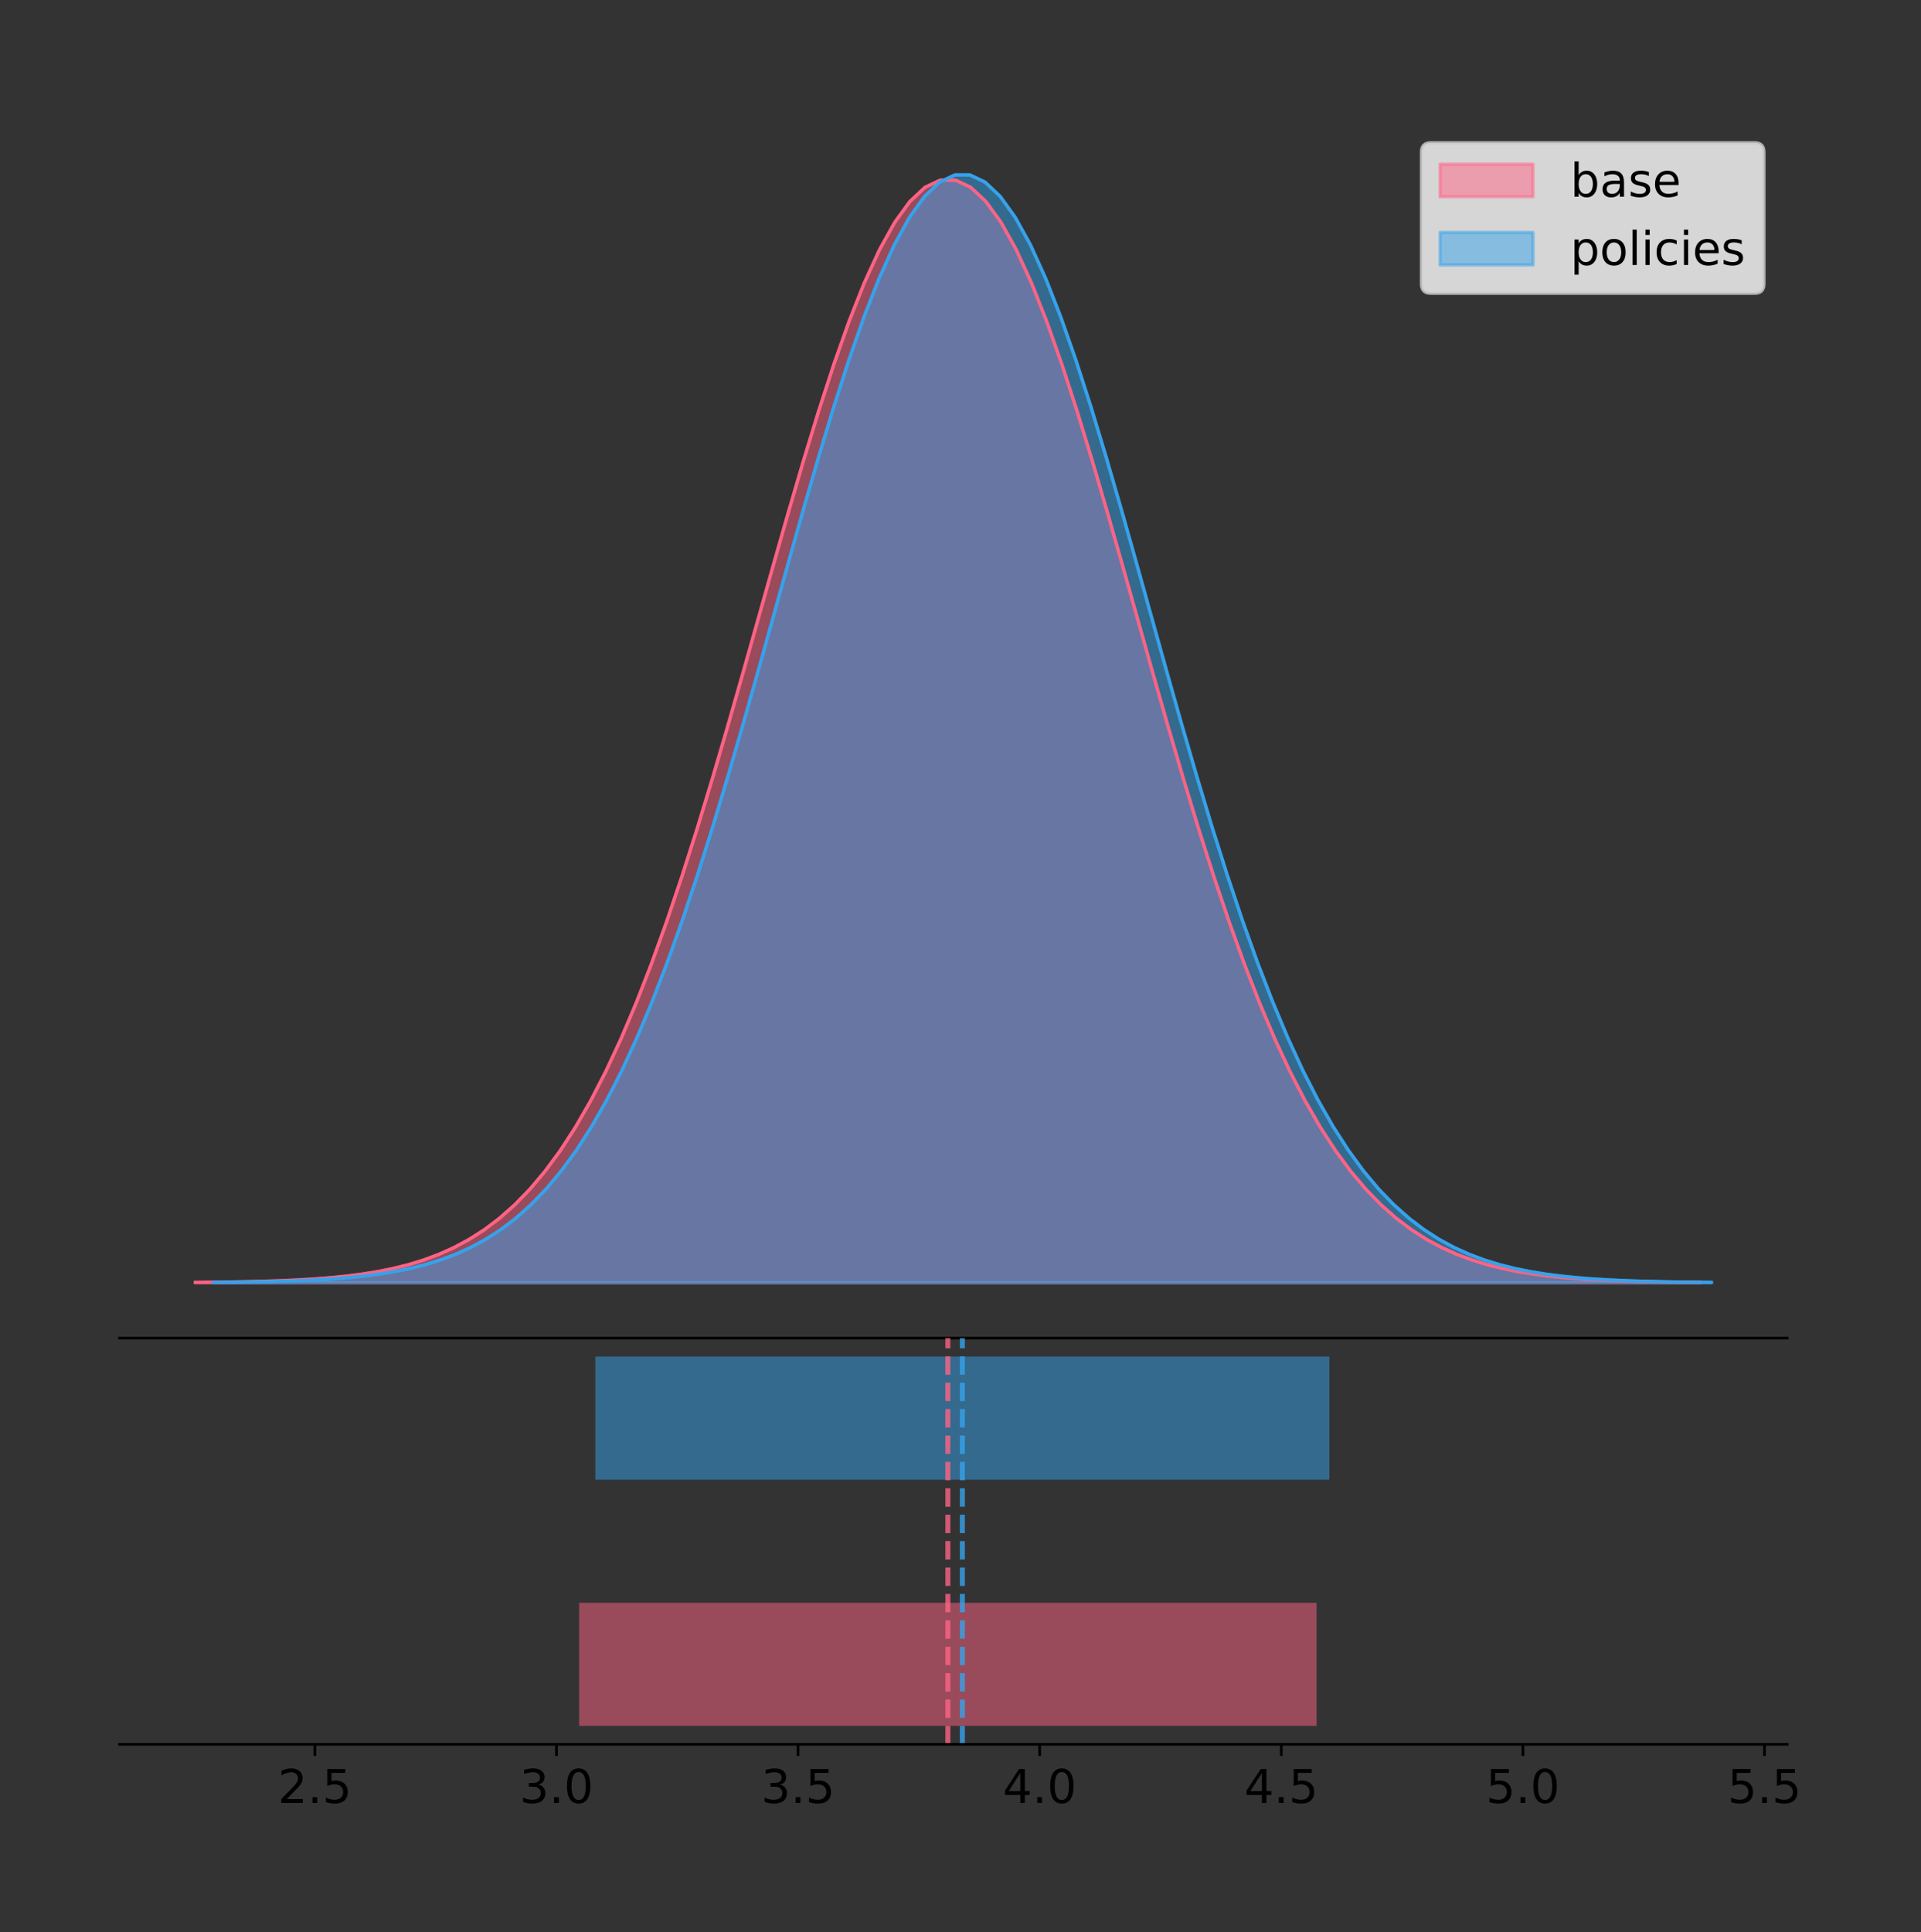 <?xml version="1.0" encoding="utf-8" standalone="no"?>
<!DOCTYPE svg PUBLIC "-//W3C//DTD SVG 1.1//EN"
  "http://www.w3.org/Graphics/SVG/1.1/DTD/svg11.dtd">
<!-- Created with matplotlib (https://matplotlib.org/) -->
<svg height="581.789pt" version="1.1" viewBox="0 0 578.504 581.789" width="578.504pt" xmlns="http://www.w3.org/2000/svg" xmlns:xlink="http://www.w3.org/1999/xlink">
 <rect x="0" y="0" width="578.504" height="581.789" fill="#333333" stroke="none"/>
 <defs>
  <style type="text/css">
*{stroke-linecap:butt;stroke-linejoin:round;}
  </style>
 </defs>
 <g id="figure_1">
  <g id="patch_1">
   <path d="M 0 581.789 
L 578.504 581.789 
L 578.504 0 
L 0 0 
z
" style="fill:none;"/>
  </g>
  <g id="axes_1">
   <g id="patch_2">
    <path d="M 36 402.93 
L 538.2 402.93 
L 538.2 36 
L 36 36 
z
" style="fill:none;"/>
   </g>
   <g id="PolyCollection_1">
    <defs>
     <path d="M 58.827 -195.538 
L 58.827 -195.649 
L 63.405 -195.692 
L 67.984 -195.748 
L 72.562 -195.823 
L 77.14 -195.923 
L 81.718 -196.055 
L 86.296 -196.227 
L 90.875 -196.451 
L 95.453 -196.739 
L 100.031 -197.107 
L 104.609 -197.576 
L 109.187 -198.167 
L 113.766 -198.907 
L 118.344 -199.828 
L 122.922 -200.965 
L 127.5 -202.358 
L 132.078 -204.053 
L 136.656 -206.101 
L 141.235 -208.556 
L 145.813 -211.477 
L 150.391 -214.926 
L 154.969 -218.968 
L 159.547 -223.668 
L 164.126 -229.092 
L 168.704 -235.301 
L 173.282 -242.352 
L 177.86 -250.295 
L 182.438 -259.169 
L 187.017 -268.999 
L 191.595 -279.796 
L 196.173 -291.551 
L 200.751 -304.233 
L 205.329 -317.79 
L 209.907 -332.143 
L 214.486 -347.188 
L 219.064 -362.794 
L 223.642 -378.805 
L 228.22 -395.042 
L 232.798 -411.304 
L 237.377 -427.372 
L 241.955 -443.016 
L 246.533 -457.996 
L 251.111 -472.071 
L 255.689 -485.005 
L 260.268 -496.571 
L 264.846 -506.562 
L 269.424 -514.793 
L 274.002 -521.109 
L 278.58 -525.389 
L 283.158 -527.549 
L 287.737 -527.549 
L 292.315 -525.389 
L 296.893 -521.109 
L 301.471 -514.793 
L 306.049 -506.562 
L 310.628 -496.571 
L 315.206 -485.005 
L 319.784 -472.071 
L 324.362 -457.996 
L 328.94 -443.016 
L 333.519 -427.372 
L 338.097 -411.304 
L 342.675 -395.042 
L 347.253 -378.805 
L 351.831 -362.794 
L 356.409 -347.188 
L 360.988 -332.143 
L 365.566 -317.79 
L 370.144 -304.233 
L 374.722 -291.551 
L 379.3 -279.796 
L 383.879 -268.999 
L 388.457 -259.169 
L 393.035 -250.295 
L 397.613 -242.352 
L 402.191 -235.301 
L 406.77 -229.092 
L 411.348 -223.668 
L 415.926 -218.968 
L 420.504 -214.926 
L 425.082 -211.477 
L 429.661 -208.556 
L 434.239 -206.101 
L 438.817 -204.053 
L 443.395 -202.358 
L 447.973 -200.965 
L 452.551 -199.828 
L 457.13 -198.907 
L 461.708 -198.167 
L 466.286 -197.576 
L 470.864 -197.107 
L 475.442 -196.739 
L 480.021 -196.451 
L 484.599 -196.227 
L 489.177 -196.055 
L 493.755 -195.923 
L 498.333 -195.823 
L 502.912 -195.748 
L 507.49 -195.692 
L 512.068 -195.649 
L 512.068 -195.538 
L 512.068 -195.538 
L 507.49 -195.538 
L 502.912 -195.538 
L 498.333 -195.538 
L 493.755 -195.538 
L 489.177 -195.538 
L 484.599 -195.538 
L 480.021 -195.538 
L 475.442 -195.538 
L 470.864 -195.538 
L 466.286 -195.538 
L 461.708 -195.538 
L 457.13 -195.538 
L 452.551 -195.538 
L 447.973 -195.538 
L 443.395 -195.538 
L 438.817 -195.538 
L 434.239 -195.538 
L 429.661 -195.538 
L 425.082 -195.538 
L 420.504 -195.538 
L 415.926 -195.538 
L 411.348 -195.538 
L 406.77 -195.538 
L 402.191 -195.538 
L 397.613 -195.538 
L 393.035 -195.538 
L 388.457 -195.538 
L 383.879 -195.538 
L 379.3 -195.538 
L 374.722 -195.538 
L 370.144 -195.538 
L 365.566 -195.538 
L 360.988 -195.538 
L 356.409 -195.538 
L 351.831 -195.538 
L 347.253 -195.538 
L 342.675 -195.538 
L 338.097 -195.538 
L 333.519 -195.538 
L 328.94 -195.538 
L 324.362 -195.538 
L 319.784 -195.538 
L 315.206 -195.538 
L 310.628 -195.538 
L 306.049 -195.538 
L 301.471 -195.538 
L 296.893 -195.538 
L 292.315 -195.538 
L 287.737 -195.538 
L 283.158 -195.538 
L 278.58 -195.538 
L 274.002 -195.538 
L 269.424 -195.538 
L 264.846 -195.538 
L 260.268 -195.538 
L 255.689 -195.538 
L 251.111 -195.538 
L 246.533 -195.538 
L 241.955 -195.538 
L 237.377 -195.538 
L 232.798 -195.538 
L 228.22 -195.538 
L 223.642 -195.538 
L 219.064 -195.538 
L 214.486 -195.538 
L 209.907 -195.538 
L 205.329 -195.538 
L 200.751 -195.538 
L 196.173 -195.538 
L 191.595 -195.538 
L 187.017 -195.538 
L 182.438 -195.538 
L 177.86 -195.538 
L 173.282 -195.538 
L 168.704 -195.538 
L 164.126 -195.538 
L 159.547 -195.538 
L 154.969 -195.538 
L 150.391 -195.538 
L 145.813 -195.538 
L 141.235 -195.538 
L 136.656 -195.538 
L 132.078 -195.538 
L 127.5 -195.538 
L 122.922 -195.538 
L 118.344 -195.538 
L 113.766 -195.538 
L 109.187 -195.538 
L 104.609 -195.538 
L 100.031 -195.538 
L 95.453 -195.538 
L 90.875 -195.538 
L 86.296 -195.538 
L 81.718 -195.538 
L 77.14 -195.538 
L 72.562 -195.538 
L 67.984 -195.538 
L 63.405 -195.538 
L 58.827 -195.538 
z
" id="ma23750fbec" style="stroke:#ff6384;stroke-opacity:0.5;"/>
    </defs>
    <g clip-path="url(#pd06f709124)">
     <use style="fill:#ff6384;fill-opacity:0.5;stroke:#ff6384;stroke-opacity:0.5;" x="0" xlink:href="#ma23750fbec" y="581.789"/>
    </g>
   </g>
   <g id="PolyCollection_2">
    <defs>
     <path d="M 64.253 -195.538 
L 64.253 -195.65 
L 68.81 -195.692 
L 73.367 -195.749 
L 77.924 -195.825 
L 82.481 -195.925 
L 87.037 -196.058 
L 91.594 -196.23 
L 96.151 -196.455 
L 100.708 -196.744 
L 105.264 -197.115 
L 109.821 -197.585 
L 114.378 -198.179 
L 118.935 -198.923 
L 123.491 -199.848 
L 128.048 -200.99 
L 132.605 -202.39 
L 137.162 -204.093 
L 141.718 -206.151 
L 146.275 -208.617 
L 150.832 -211.552 
L 155.389 -215.017 
L 159.945 -219.078 
L 164.502 -223.801 
L 169.059 -229.25 
L 173.616 -235.488 
L 178.172 -242.572 
L 182.729 -250.552 
L 187.286 -259.468 
L 191.843 -269.344 
L 196.4 -280.192 
L 200.956 -292.002 
L 205.513 -304.744 
L 210.07 -318.365 
L 214.627 -332.786 
L 219.183 -347.901 
L 223.74 -363.58 
L 228.297 -379.667 
L 232.854 -395.98 
L 237.41 -412.318 
L 241.967 -428.462 
L 246.524 -444.18 
L 251.081 -459.23 
L 255.637 -473.372 
L 260.194 -486.366 
L 264.751 -497.987 
L 269.308 -508.025 
L 273.864 -516.294 
L 278.421 -522.64 
L 282.978 -526.94 
L 287.535 -529.111 
L 292.091 -529.111 
L 296.648 -526.94 
L 301.205 -522.64 
L 305.762 -516.294 
L 310.319 -508.025 
L 314.875 -497.987 
L 319.432 -486.366 
L 323.989 -473.372 
L 328.546 -459.23 
L 333.102 -444.18 
L 337.659 -428.462 
L 342.216 -412.318 
L 346.773 -395.98 
L 351.329 -379.667 
L 355.886 -363.58 
L 360.443 -347.901 
L 365 -332.786 
L 369.556 -318.365 
L 374.113 -304.744 
L 378.67 -292.002 
L 383.227 -280.192 
L 387.783 -269.344 
L 392.34 -259.468 
L 396.897 -250.552 
L 401.454 -242.572 
L 406.01 -235.488 
L 410.567 -229.25 
L 415.124 -223.801 
L 419.681 -219.078 
L 424.238 -215.017 
L 428.794 -211.552 
L 433.351 -208.617 
L 437.908 -206.151 
L 442.465 -204.093 
L 447.021 -202.39 
L 451.578 -200.99 
L 456.135 -199.848 
L 460.692 -198.923 
L 465.248 -198.179 
L 469.805 -197.585 
L 474.362 -197.115 
L 478.919 -196.744 
L 483.475 -196.455 
L 488.032 -196.23 
L 492.589 -196.058 
L 497.146 -195.925 
L 501.702 -195.825 
L 506.259 -195.749 
L 510.816 -195.692 
L 515.373 -195.65 
L 515.373 -195.538 
L 515.373 -195.538 
L 510.816 -195.538 
L 506.259 -195.538 
L 501.702 -195.538 
L 497.146 -195.538 
L 492.589 -195.538 
L 488.032 -195.538 
L 483.475 -195.538 
L 478.919 -195.538 
L 474.362 -195.538 
L 469.805 -195.538 
L 465.248 -195.538 
L 460.692 -195.538 
L 456.135 -195.538 
L 451.578 -195.538 
L 447.021 -195.538 
L 442.465 -195.538 
L 437.908 -195.538 
L 433.351 -195.538 
L 428.794 -195.538 
L 424.238 -195.538 
L 419.681 -195.538 
L 415.124 -195.538 
L 410.567 -195.538 
L 406.01 -195.538 
L 401.454 -195.538 
L 396.897 -195.538 
L 392.34 -195.538 
L 387.783 -195.538 
L 383.227 -195.538 
L 378.67 -195.538 
L 374.113 -195.538 
L 369.556 -195.538 
L 365 -195.538 
L 360.443 -195.538 
L 355.886 -195.538 
L 351.329 -195.538 
L 346.773 -195.538 
L 342.216 -195.538 
L 337.659 -195.538 
L 333.102 -195.538 
L 328.546 -195.538 
L 323.989 -195.538 
L 319.432 -195.538 
L 314.875 -195.538 
L 310.319 -195.538 
L 305.762 -195.538 
L 301.205 -195.538 
L 296.648 -195.538 
L 292.091 -195.538 
L 287.535 -195.538 
L 282.978 -195.538 
L 278.421 -195.538 
L 273.864 -195.538 
L 269.308 -195.538 
L 264.751 -195.538 
L 260.194 -195.538 
L 255.637 -195.538 
L 251.081 -195.538 
L 246.524 -195.538 
L 241.967 -195.538 
L 237.41 -195.538 
L 232.854 -195.538 
L 228.297 -195.538 
L 223.74 -195.538 
L 219.183 -195.538 
L 214.627 -195.538 
L 210.07 -195.538 
L 205.513 -195.538 
L 200.956 -195.538 
L 196.4 -195.538 
L 191.843 -195.538 
L 187.286 -195.538 
L 182.729 -195.538 
L 178.172 -195.538 
L 173.616 -195.538 
L 169.059 -195.538 
L 164.502 -195.538 
L 159.945 -195.538 
L 155.389 -195.538 
L 150.832 -195.538 
L 146.275 -195.538 
L 141.718 -195.538 
L 137.162 -195.538 
L 132.605 -195.538 
L 128.048 -195.538 
L 123.491 -195.538 
L 118.935 -195.538 
L 114.378 -195.538 
L 109.821 -195.538 
L 105.264 -195.538 
L 100.708 -195.538 
L 96.151 -195.538 
L 91.594 -195.538 
L 87.037 -195.538 
L 82.481 -195.538 
L 77.924 -195.538 
L 73.367 -195.538 
L 68.81 -195.538 
L 64.253 -195.538 
z
" id="mbad1965bb2" style="stroke:#36a2eb;stroke-opacity:0.5;"/>
    </defs>
    <g clip-path="url(#pd06f709124)">
     <use style="fill:#36a2eb;fill-opacity:0.5;stroke:#36a2eb;stroke-opacity:0.5;" x="0" xlink:href="#mbad1965bb2" y="581.789"/>
    </g>
   </g>
   <g id="line2d_1">
    <path clip-path="url(#pd06f709124)" d="M 58.827 386.14 
L 63.405 386.098 
L 67.984 386.041 
L 72.562 385.966 
L 77.14 385.866 
L 81.718 385.734 
L 86.296 385.562 
L 90.875 385.339 
L 95.453 385.051 
L 100.031 384.682 
L 104.609 384.214 
L 109.187 383.623 
L 113.766 382.882 
L 118.344 381.962 
L 122.922 380.825 
L 127.5 379.431 
L 132.078 377.736 
L 136.656 375.688 
L 141.235 373.234 
L 145.813 370.313 
L 150.391 366.864 
L 154.969 362.822 
L 159.547 358.121 
L 164.126 352.697 
L 168.704 346.488 
L 173.282 339.437 
L 177.86 331.494 
L 182.438 322.621 
L 187.017 312.791 
L 191.595 301.994 
L 196.173 290.239 
L 200.751 277.556 
L 205.329 263.999 
L 209.907 249.646 
L 214.486 234.601 
L 219.064 218.995 
L 223.642 202.984 
L 228.22 186.747 
L 232.798 170.486 
L 237.377 154.417 
L 241.955 138.773 
L 246.533 123.793 
L 251.111 109.718 
L 255.689 96.785 
L 260.268 85.218 
L 264.846 75.227 
L 269.424 66.996 
L 274.002 60.681 
L 278.58 56.401 
L 283.158 54.24 
L 287.737 54.24 
L 292.315 56.401 
L 296.893 60.681 
L 301.471 66.996 
L 306.049 75.227 
L 310.628 85.218 
L 315.206 96.785 
L 319.784 109.718 
L 324.362 123.793 
L 328.94 138.773 
L 333.519 154.417 
L 338.097 170.486 
L 342.675 186.747 
L 347.253 202.984 
L 351.831 218.995 
L 356.409 234.601 
L 360.988 249.646 
L 365.566 263.999 
L 370.144 277.556 
L 374.722 290.239 
L 379.3 301.994 
L 383.879 312.791 
L 388.457 322.621 
L 393.035 331.494 
L 397.613 339.437 
L 402.191 346.488 
L 406.77 352.697 
L 411.348 358.121 
L 415.926 362.822 
L 420.504 366.864 
L 425.082 370.313 
L 429.661 373.234 
L 434.239 375.688 
L 438.817 377.736 
L 443.395 379.431 
L 447.973 380.825 
L 452.551 381.962 
L 457.13 382.882 
L 461.708 383.623 
L 466.286 384.214 
L 470.864 384.682 
L 475.442 385.051 
L 480.021 385.339 
L 484.599 385.562 
L 489.177 385.734 
L 493.755 385.866 
L 498.333 385.966 
L 502.912 386.041 
L 507.49 386.098 
L 512.068 386.14 
" style="fill:none;stroke:#ff6384;stroke-linecap:square;"/>
   </g>
   <g id="line2d_2">
    <path clip-path="url(#pd06f709124)" d="M 64.253 386.139 
L 68.81 386.097 
L 73.367 386.04 
L 77.924 385.965 
L 82.481 385.864 
L 87.037 385.732 
L 91.594 385.559 
L 96.151 385.334 
L 100.708 385.045 
L 105.264 384.675 
L 109.821 384.204 
L 114.378 383.61 
L 118.935 382.867 
L 123.491 381.941 
L 128.048 380.799 
L 132.605 379.399 
L 137.162 377.696 
L 141.718 375.639 
L 146.275 373.172 
L 150.832 370.238 
L 155.389 366.772 
L 159.945 362.711 
L 164.502 357.989 
L 169.059 352.539 
L 173.616 346.301 
L 178.172 339.217 
L 182.729 331.237 
L 187.286 322.322 
L 191.843 312.445 
L 196.4 301.597 
L 200.956 289.787 
L 205.513 277.045 
L 210.07 263.424 
L 214.627 249.004 
L 219.183 233.888 
L 223.74 218.209 
L 228.297 202.123 
L 232.854 185.809 
L 237.41 169.471 
L 241.967 153.327 
L 246.524 137.61 
L 251.081 122.559 
L 255.637 108.418 
L 260.194 95.423 
L 264.751 83.803 
L 269.308 73.765 
L 273.864 65.495 
L 278.421 59.15 
L 282.978 54.85 
L 287.535 52.679 
L 292.091 52.679 
L 296.648 54.85 
L 301.205 59.15 
L 305.762 65.495 
L 310.319 73.765 
L 314.875 83.803 
L 319.432 95.423 
L 323.989 108.418 
L 328.546 122.559 
L 333.102 137.61 
L 337.659 153.327 
L 342.216 169.471 
L 346.773 185.809 
L 351.329 202.123 
L 355.886 218.209 
L 360.443 233.888 
L 365 249.004 
L 369.556 263.424 
L 374.113 277.045 
L 378.67 289.787 
L 383.227 301.597 
L 387.783 312.445 
L 392.34 322.322 
L 396.897 331.237 
L 401.454 339.217 
L 406.01 346.301 
L 410.567 352.539 
L 415.124 357.989 
L 419.681 362.711 
L 424.238 366.772 
L 428.794 370.238 
L 433.351 373.172 
L 437.908 375.639 
L 442.465 377.696 
L 447.021 379.399 
L 451.578 380.799 
L 456.135 381.941 
L 460.692 382.867 
L 465.248 383.61 
L 469.805 384.204 
L 474.362 384.675 
L 478.919 385.045 
L 483.475 385.334 
L 488.032 385.559 
L 492.589 385.732 
L 497.146 385.864 
L 501.702 385.965 
L 506.259 386.04 
L 510.816 386.097 
L 515.373 386.139 
" style="fill:none;stroke:#36a2eb;stroke-linecap:square;"/>
   </g>
   <g id="patch_3">
    <path d="M 36 402.93 
L 538.2 402.93 
" style="fill:none;stroke:#000000;stroke-linecap:square;stroke-linejoin:miter;stroke-width:0.8;"/>
   </g>
   <g id="legend_1">
    <g id="patch_4">
     <path d="M 430.873 88.299 
L 528.4 88.299 
Q 531.2 88.299 531.2 85.499 
L 531.2 45.8 
Q 531.2 43 528.4 43 
L 430.873 43 
Q 428.072 43 428.072 45.8 
L 428.072 85.499 
Q 428.072 88.299 430.873 88.299 
z
" style="fill:#ffffff;opacity:0.8;stroke:#cccccc;stroke-linejoin:miter;"/>
    </g>
    <g id="patch_5">
     <path d="M 433.673 59.238 
L 461.673 59.238 
L 461.673 49.438 
L 433.673 49.438 
z
" style="fill:#ff6384;opacity:0.5;stroke:#ff6384;stroke-linejoin:miter;"/>
    </g>
    <g id="text_1">
     <!-- base -->
     <defs>
      <path d="M 48.688 27.297 
Q 48.688 37.203 44.609 42.844 
Q 40.531 48.484 33.406 48.484 
Q 26.266 48.484 22.188 42.844 
Q 18.109 37.203 18.109 27.297 
Q 18.109 17.391 22.188 11.75 
Q 26.266 6.109 33.406 6.109 
Q 40.531 6.109 44.609 11.75 
Q 48.688 17.391 48.688 27.297 
z
M 18.109 46.391 
Q 20.953 51.266 25.266 53.625 
Q 29.594 56 35.594 56 
Q 45.562 56 51.781 48.094 
Q 58.016 40.188 58.016 27.297 
Q 58.016 14.406 51.781 6.484 
Q 45.562 -1.422 35.594 -1.422 
Q 29.594 -1.422 25.266 0.953 
Q 20.953 3.328 18.109 8.203 
L 18.109 0 
L 9.078 0 
L 9.078 75.984 
L 18.109 75.984 
z
" id="DejaVuSans-98"/>
      <path d="M 34.281 27.484 
Q 23.391 27.484 19.188 25 
Q 14.984 22.516 14.984 16.5 
Q 14.984 11.719 18.141 8.906 
Q 21.297 6.109 26.703 6.109 
Q 34.188 6.109 38.703 11.406 
Q 43.219 16.703 43.219 25.484 
L 43.219 27.484 
z
M 52.203 31.203 
L 52.203 0 
L 43.219 0 
L 43.219 8.297 
Q 40.141 3.328 35.547 0.953 
Q 30.953 -1.422 24.312 -1.422 
Q 15.922 -1.422 10.953 3.297 
Q 6 8.016 6 15.922 
Q 6 25.141 12.172 29.828 
Q 18.359 34.516 30.609 34.516 
L 43.219 34.516 
L 43.219 35.406 
Q 43.219 41.609 39.141 45 
Q 35.062 48.391 27.688 48.391 
Q 23 48.391 18.547 47.266 
Q 14.109 46.141 10.016 43.891 
L 10.016 52.203 
Q 14.938 54.109 19.578 55.047 
Q 24.219 56 28.609 56 
Q 40.484 56 46.344 49.844 
Q 52.203 43.703 52.203 31.203 
z
" id="DejaVuSans-97"/>
      <path d="M 44.281 53.078 
L 44.281 44.578 
Q 40.484 46.531 36.375 47.5 
Q 32.281 48.484 27.875 48.484 
Q 21.188 48.484 17.844 46.438 
Q 14.5 44.391 14.5 40.281 
Q 14.5 37.156 16.891 35.375 
Q 19.281 33.594 26.516 31.984 
L 29.594 31.297 
Q 39.156 29.25 43.188 25.516 
Q 47.219 21.781 47.219 15.094 
Q 47.219 7.469 41.188 3.016 
Q 35.156 -1.422 24.609 -1.422 
Q 20.219 -1.422 15.453 -0.562 
Q 10.688 0.297 5.422 2 
L 5.422 11.281 
Q 10.406 8.688 15.234 7.391 
Q 20.062 6.109 24.812 6.109 
Q 31.156 6.109 34.562 8.281 
Q 37.984 10.453 37.984 14.406 
Q 37.984 18.062 35.516 20.016 
Q 33.062 21.969 24.703 23.781 
L 21.578 24.516 
Q 13.234 26.266 9.516 29.906 
Q 5.812 33.547 5.812 39.891 
Q 5.812 47.609 11.281 51.797 
Q 16.75 56 26.812 56 
Q 31.781 56 36.172 55.266 
Q 40.578 54.547 44.281 53.078 
z
" id="DejaVuSans-115"/>
      <path d="M 56.203 29.594 
L 56.203 25.203 
L 14.891 25.203 
Q 15.484 15.922 20.484 11.062 
Q 25.484 6.203 34.422 6.203 
Q 39.594 6.203 44.453 7.469 
Q 49.312 8.734 54.109 11.281 
L 54.109 2.781 
Q 49.266 0.734 44.188 -0.344 
Q 39.109 -1.422 33.891 -1.422 
Q 20.797 -1.422 13.156 6.188 
Q 5.516 13.812 5.516 26.812 
Q 5.516 40.234 12.766 48.109 
Q 20.016 56 32.328 56 
Q 43.359 56 49.781 48.891 
Q 56.203 41.797 56.203 29.594 
z
M 47.219 32.234 
Q 47.125 39.594 43.094 43.984 
Q 39.062 48.391 32.422 48.391 
Q 24.906 48.391 20.391 44.141 
Q 15.875 39.891 15.188 32.172 
z
" id="DejaVuSans-101"/>
     </defs>
     <g transform="translate(472.873 59.238)scale(0.14 -0.14)">
      <use xlink:href="#DejaVuSans-98"/>
      <use x="63.477" xlink:href="#DejaVuSans-97"/>
      <use x="124.756" xlink:href="#DejaVuSans-115"/>
      <use x="176.855" xlink:href="#DejaVuSans-101"/>
     </g>
    </g>
    <g id="patch_6">
     <path d="M 433.673 79.787 
L 461.673 79.787 
L 461.673 69.987 
L 433.673 69.987 
z
" style="fill:#36a2eb;opacity:0.5;stroke:#36a2eb;stroke-linejoin:miter;"/>
    </g>
    <g id="text_2">
     <!-- policies -->
     <defs>
      <path d="M 18.109 8.203 
L 18.109 -20.797 
L 9.078 -20.797 
L 9.078 54.688 
L 18.109 54.688 
L 18.109 46.391 
Q 20.953 51.266 25.266 53.625 
Q 29.594 56 35.594 56 
Q 45.562 56 51.781 48.094 
Q 58.016 40.188 58.016 27.297 
Q 58.016 14.406 51.781 6.484 
Q 45.562 -1.422 35.594 -1.422 
Q 29.594 -1.422 25.266 0.953 
Q 20.953 3.328 18.109 8.203 
z
M 48.688 27.297 
Q 48.688 37.203 44.609 42.844 
Q 40.531 48.484 33.406 48.484 
Q 26.266 48.484 22.188 42.844 
Q 18.109 37.203 18.109 27.297 
Q 18.109 17.391 22.188 11.75 
Q 26.266 6.109 33.406 6.109 
Q 40.531 6.109 44.609 11.75 
Q 48.688 17.391 48.688 27.297 
z
" id="DejaVuSans-112"/>
      <path d="M 30.609 48.391 
Q 23.391 48.391 19.188 42.75 
Q 14.984 37.109 14.984 27.297 
Q 14.984 17.484 19.156 11.844 
Q 23.344 6.203 30.609 6.203 
Q 37.797 6.203 41.984 11.859 
Q 46.188 17.531 46.188 27.297 
Q 46.188 37.016 41.984 42.703 
Q 37.797 48.391 30.609 48.391 
z
M 30.609 56 
Q 42.328 56 49.016 48.375 
Q 55.719 40.766 55.719 27.297 
Q 55.719 13.875 49.016 6.219 
Q 42.328 -1.422 30.609 -1.422 
Q 18.844 -1.422 12.172 6.219 
Q 5.516 13.875 5.516 27.297 
Q 5.516 40.766 12.172 48.375 
Q 18.844 56 30.609 56 
z
" id="DejaVuSans-111"/>
      <path d="M 9.422 75.984 
L 18.406 75.984 
L 18.406 0 
L 9.422 0 
z
" id="DejaVuSans-108"/>
      <path d="M 9.422 54.688 
L 18.406 54.688 
L 18.406 0 
L 9.422 0 
z
M 9.422 75.984 
L 18.406 75.984 
L 18.406 64.594 
L 9.422 64.594 
z
" id="DejaVuSans-105"/>
      <path d="M 48.781 52.594 
L 48.781 44.188 
Q 44.969 46.297 41.141 47.344 
Q 37.312 48.391 33.406 48.391 
Q 24.656 48.391 19.812 42.844 
Q 14.984 37.312 14.984 27.297 
Q 14.984 17.281 19.812 11.734 
Q 24.656 6.203 33.406 6.203 
Q 37.312 6.203 41.141 7.25 
Q 44.969 8.297 48.781 10.406 
L 48.781 2.094 
Q 45.016 0.344 40.984 -0.531 
Q 36.969 -1.422 32.422 -1.422 
Q 20.062 -1.422 12.781 6.344 
Q 5.516 14.109 5.516 27.297 
Q 5.516 40.672 12.859 48.328 
Q 20.219 56 33.016 56 
Q 37.156 56 41.109 55.141 
Q 45.062 54.297 48.781 52.594 
z
" id="DejaVuSans-99"/>
     </defs>
     <g transform="translate(472.873 79.787)scale(0.14 -0.14)">
      <use xlink:href="#DejaVuSans-112"/>
      <use x="63.477" xlink:href="#DejaVuSans-111"/>
      <use x="124.658" xlink:href="#DejaVuSans-108"/>
      <use x="152.441" xlink:href="#DejaVuSans-105"/>
      <use x="180.225" xlink:href="#DejaVuSans-99"/>
      <use x="235.205" xlink:href="#DejaVuSans-105"/>
      <use x="262.988" xlink:href="#DejaVuSans-101"/>
      <use x="324.512" xlink:href="#DejaVuSans-115"/>
     </g>
    </g>
   </g>
  </g>
  <g id="axes_2">
   <g id="patch_7">
    <path d="M 36 525.24 
L 538.2 525.24 
L 538.2 402.93 
L 36 402.93 
z
" style="fill:none;"/>
   </g>
   <g id="patch_8">
    <path clip-path="url(#pea7c6e326f)" d="M 174.404 519.68 
L 396.492 519.68 
L 396.492 482.617 
L 174.404 482.617 
z
" style="fill:#ff6384;opacity:0.5;"/>
   </g>
   <g id="patch_9">
    <path clip-path="url(#pea7c6e326f)" d="M 179.289 445.553 
L 400.337 445.553 
L 400.337 408.49 
L 179.289 408.49 
z
" style="fill:#36a2eb;opacity:0.5;"/>
   </g>
   <g id="matplotlib.axis_1">
    <g id="xtick_1">
     <g id="line2d_3">
      <defs>
       <path d="M 0 0 
L 0 3.5 
" id="m0c06bf9e95" style="stroke:#000000;stroke-width:0.8;"/>
      </defs>
      <g>
       <use style="stroke:#000000;stroke-width:0.8;" x="94.82" xlink:href="#m0c06bf9e95" y="525.24"/>
      </g>
     </g>
     <g id="text_3">
      <!-- 2.5 -->
      <defs>
       <path d="M 19.188 8.297 
L 53.609 8.297 
L 53.609 0 
L 7.328 0 
L 7.328 8.297 
Q 12.938 14.109 22.625 23.891 
Q 32.328 33.688 34.812 36.531 
Q 39.547 41.844 41.422 45.531 
Q 43.312 49.219 43.312 52.781 
Q 43.312 58.594 39.234 62.25 
Q 35.156 65.922 28.609 65.922 
Q 23.969 65.922 18.812 64.312 
Q 13.672 62.703 7.812 59.422 
L 7.812 69.391 
Q 13.766 71.781 18.938 73 
Q 24.125 74.219 28.422 74.219 
Q 39.75 74.219 46.484 68.547 
Q 53.219 62.891 53.219 53.422 
Q 53.219 48.922 51.531 44.891 
Q 49.859 40.875 45.406 35.406 
Q 44.188 33.984 37.641 27.219 
Q 31.109 20.453 19.188 8.297 
z
" id="DejaVuSans-50"/>
       <path d="M 10.688 12.406 
L 21 12.406 
L 21 0 
L 10.688 0 
z
" id="DejaVuSans-46"/>
       <path d="M 10.797 72.906 
L 49.516 72.906 
L 49.516 64.594 
L 19.828 64.594 
L 19.828 46.734 
Q 21.969 47.469 24.109 47.828 
Q 26.266 48.188 28.422 48.188 
Q 40.625 48.188 47.75 41.5 
Q 54.891 34.812 54.891 23.391 
Q 54.891 11.625 47.562 5.094 
Q 40.234 -1.422 26.906 -1.422 
Q 22.312 -1.422 17.547 -0.641 
Q 12.797 0.141 7.719 1.703 
L 7.719 11.625 
Q 12.109 9.234 16.797 8.062 
Q 21.484 6.891 26.703 6.891 
Q 35.156 6.891 40.078 11.328 
Q 45.016 15.766 45.016 23.391 
Q 45.016 31 40.078 35.438 
Q 35.156 39.891 26.703 39.891 
Q 22.75 39.891 18.812 39.016 
Q 14.891 38.141 10.797 36.281 
z
" id="DejaVuSans-53"/>
      </defs>
      <g transform="translate(83.687 542.878)scale(0.14 -0.14)">
       <use xlink:href="#DejaVuSans-50"/>
       <use x="63.623" xlink:href="#DejaVuSans-46"/>
       <use x="95.41" xlink:href="#DejaVuSans-53"/>
      </g>
     </g>
    </g>
    <g id="xtick_2">
     <g id="line2d_4">
      <g>
       <use style="stroke:#000000;stroke-width:0.8;" x="167.578" xlink:href="#m0c06bf9e95" y="525.24"/>
      </g>
     </g>
     <g id="text_4">
      <!-- 3.0 -->
      <defs>
       <path d="M 40.578 39.312 
Q 47.656 37.797 51.625 33 
Q 55.609 28.219 55.609 21.188 
Q 55.609 10.406 48.188 4.484 
Q 40.766 -1.422 27.094 -1.422 
Q 22.516 -1.422 17.656 -0.516 
Q 12.797 0.391 7.625 2.203 
L 7.625 11.719 
Q 11.719 9.328 16.594 8.109 
Q 21.484 6.891 26.812 6.891 
Q 36.078 6.891 40.938 10.547 
Q 45.797 14.203 45.797 21.188 
Q 45.797 27.641 41.281 31.266 
Q 36.766 34.906 28.719 34.906 
L 20.219 34.906 
L 20.219 43.016 
L 29.109 43.016 
Q 36.375 43.016 40.234 45.922 
Q 44.094 48.828 44.094 54.297 
Q 44.094 59.906 40.109 62.906 
Q 36.141 65.922 28.719 65.922 
Q 24.656 65.922 20.016 65.031 
Q 15.375 64.156 9.812 62.312 
L 9.812 71.094 
Q 15.438 72.656 20.344 73.438 
Q 25.25 74.219 29.594 74.219 
Q 40.828 74.219 47.359 69.109 
Q 53.906 64.016 53.906 55.328 
Q 53.906 49.266 50.438 45.094 
Q 46.969 40.922 40.578 39.312 
z
" id="DejaVuSans-51"/>
       <path d="M 31.781 66.406 
Q 24.172 66.406 20.328 58.906 
Q 16.5 51.422 16.5 36.375 
Q 16.5 21.391 20.328 13.891 
Q 24.172 6.391 31.781 6.391 
Q 39.453 6.391 43.281 13.891 
Q 47.125 21.391 47.125 36.375 
Q 47.125 51.422 43.281 58.906 
Q 39.453 66.406 31.781 66.406 
z
M 31.781 74.219 
Q 44.047 74.219 50.516 64.516 
Q 56.984 54.828 56.984 36.375 
Q 56.984 17.969 50.516 8.266 
Q 44.047 -1.422 31.781 -1.422 
Q 19.531 -1.422 13.062 8.266 
Q 6.594 17.969 6.594 36.375 
Q 6.594 54.828 13.062 64.516 
Q 19.531 74.219 31.781 74.219 
z
" id="DejaVuSans-48"/>
      </defs>
      <g transform="translate(156.446 542.878)scale(0.14 -0.14)">
       <use xlink:href="#DejaVuSans-51"/>
       <use x="63.623" xlink:href="#DejaVuSans-46"/>
       <use x="95.41" xlink:href="#DejaVuSans-48"/>
      </g>
     </g>
    </g>
    <g id="xtick_3">
     <g id="line2d_5">
      <g>
       <use style="stroke:#000000;stroke-width:0.8;" x="240.337" xlink:href="#m0c06bf9e95" y="525.24"/>
      </g>
     </g>
     <g id="text_5">
      <!-- 3.5 -->
      <g transform="translate(229.205 542.878)scale(0.14 -0.14)">
       <use xlink:href="#DejaVuSans-51"/>
       <use x="63.623" xlink:href="#DejaVuSans-46"/>
       <use x="95.41" xlink:href="#DejaVuSans-53"/>
      </g>
     </g>
    </g>
    <g id="xtick_4">
     <g id="line2d_6">
      <g>
       <use style="stroke:#000000;stroke-width:0.8;" x="313.096" xlink:href="#m0c06bf9e95" y="525.24"/>
      </g>
     </g>
     <g id="text_6">
      <!-- 4.0 -->
      <defs>
       <path d="M 37.797 64.312 
L 12.891 25.391 
L 37.797 25.391 
z
M 35.203 72.906 
L 47.609 72.906 
L 47.609 25.391 
L 58.016 25.391 
L 58.016 17.188 
L 47.609 17.188 
L 47.609 0 
L 37.797 0 
L 37.797 17.188 
L 4.891 17.188 
L 4.891 26.703 
z
" id="DejaVuSans-52"/>
      </defs>
      <g transform="translate(301.964 542.878)scale(0.14 -0.14)">
       <use xlink:href="#DejaVuSans-52"/>
       <use x="63.623" xlink:href="#DejaVuSans-46"/>
       <use x="95.41" xlink:href="#DejaVuSans-48"/>
      </g>
     </g>
    </g>
    <g id="xtick_5">
     <g id="line2d_7">
      <g>
       <use style="stroke:#000000;stroke-width:0.8;" x="385.855" xlink:href="#m0c06bf9e95" y="525.24"/>
      </g>
     </g>
     <g id="text_7">
      <!-- 4.5 -->
      <g transform="translate(374.722 542.878)scale(0.14 -0.14)">
       <use xlink:href="#DejaVuSans-52"/>
       <use x="63.623" xlink:href="#DejaVuSans-46"/>
       <use x="95.41" xlink:href="#DejaVuSans-53"/>
      </g>
     </g>
    </g>
    <g id="xtick_6">
     <g id="line2d_8">
      <g>
       <use style="stroke:#000000;stroke-width:0.8;" x="458.613" xlink:href="#m0c06bf9e95" y="525.24"/>
      </g>
     </g>
     <g id="text_8">
      <!-- 5.0 -->
      <g transform="translate(447.481 542.878)scale(0.14 -0.14)">
       <use xlink:href="#DejaVuSans-53"/>
       <use x="63.623" xlink:href="#DejaVuSans-46"/>
       <use x="95.41" xlink:href="#DejaVuSans-48"/>
      </g>
     </g>
    </g>
    <g id="xtick_7">
     <g id="line2d_9">
      <g>
       <use style="stroke:#000000;stroke-width:0.8;" x="531.372" xlink:href="#m0c06bf9e95" y="525.24"/>
      </g>
     </g>
     <g id="text_9">
      <!-- 5.5 -->
      <g transform="translate(520.24 542.878)scale(0.14 -0.14)">
       <use xlink:href="#DejaVuSans-53"/>
       <use x="63.623" xlink:href="#DejaVuSans-46"/>
       <use x="95.41" xlink:href="#DejaVuSans-53"/>
      </g>
     </g>
    </g>
   </g>
   <g id="line2d_10">
    <path clip-path="url(#pea7c6e326f)" d="M 285.448 525.24 
L 285.448 402.93 
" style="fill:none;stroke:#ff6384;stroke-dasharray:5.55,2.4;stroke-dashoffset:0;stroke-opacity:0.8;stroke-width:1.5;"/>
   </g>
   <g id="line2d_11">
    <path clip-path="url(#pea7c6e326f)" d="M 289.813 525.24 
L 289.813 402.93 
" style="fill:none;stroke:#36a2eb;stroke-dasharray:5.55,2.4;stroke-dashoffset:0;stroke-opacity:0.8;stroke-width:1.5;"/>
   </g>
   <g id="patch_10">
    <path d="M 36 525.24 
L 538.2 525.24 
" style="fill:none;stroke:#000000;stroke-linecap:square;stroke-linejoin:miter;stroke-width:0.8;"/>
   </g>
  </g>
 </g>
 <defs>
  <clipPath id="pd06f709124">
   <rect height="366.93" width="502.2" x="36" y="36"/>
  </clipPath>
  <clipPath id="pea7c6e326f">
   <rect height="122.31" width="502.2" x="36" y="402.93"/>
  </clipPath>
 </defs>
</svg>
